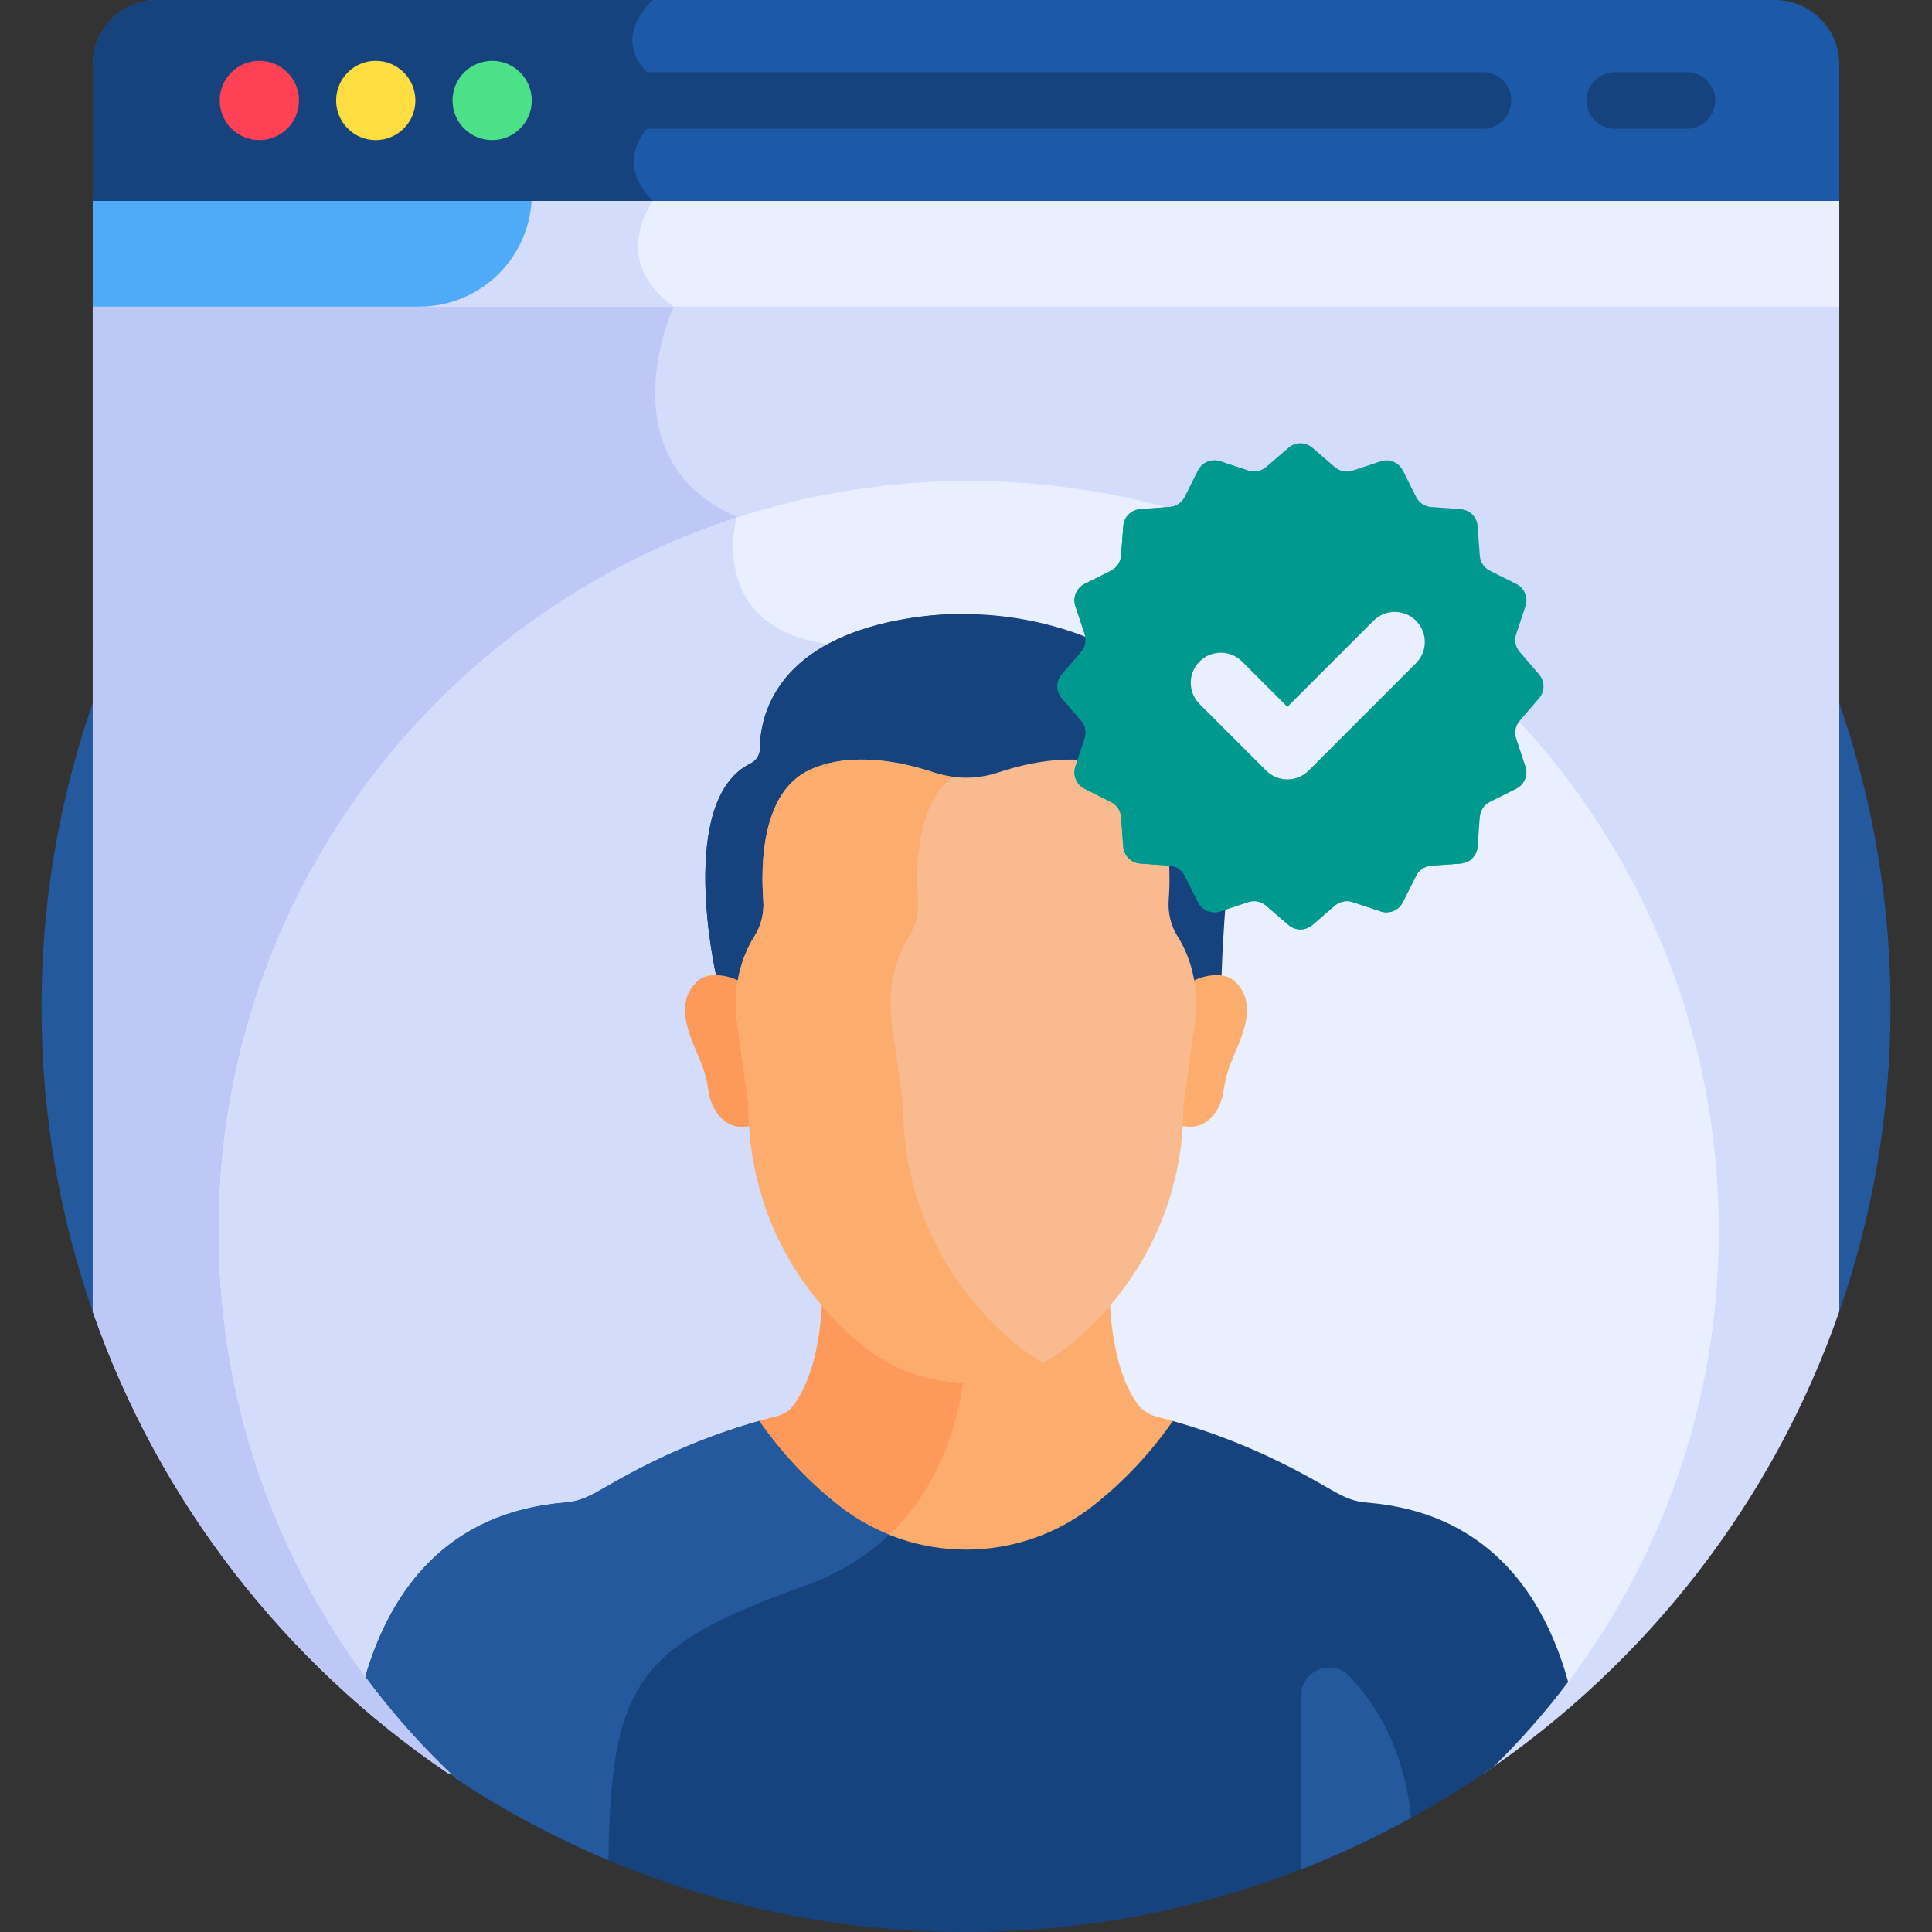<svg id="Layer_1" enable-background="new 0 0 512 512" height="512" viewBox="0 0 512 512" width="512" xmlns="http://www.w3.org/2000/svg"><rect x="0" y="0" width="512" height="512" fill="#333333" stroke="none"/><g><path d="m24.572 347.569h462.855c8.785-25.235 13.574-52.342 13.574-80.571 0-135.311-109.691-245.002-245.002-245.002s-245.001 109.691-245.001 245.002c0 28.229 4.789 55.335 13.574 80.571z" fill="#25599e9a"/><path d="m24.572 79.25v268.319c17.487 50.234 50.869 93.017 94.116 122.345l274.592.021c43.262-29.328 76.656-72.12 94.147-122.366v-268.319z" fill="#d3dcfb"/><path d="m24.572 347.569c17.487 50.234 50.869 93.017 94.116 122.345l102.646.008v-299.018c-34.691-3.543-26.114-33.957-26.114-33.957-35.305-15.5-16.695-55.698-16.695-55.698-.922-.658-1.745-1.326-2.509-2h-151.444z" fill="#bec8f7"/><path d="m138.927 51.47c0 16.447-13.333 29.78-29.78 29.78h378.28v-29.78z" fill="#e9efff"/><path d="m109.147 81.25h69.378c-17.333-12.364-5.5-28-5.5-28-.599-.599-1.128-1.193-1.604-1.78h-32.494c0 16.447-13.333 29.78-29.78 29.78z" fill="#d3dcfb"/><path d="m24.572 51.47v29.78h86.575c16.447 0 29.78-13.333 29.78-29.78z" fill="#4fabf7"/><path d="m470.385 0h-428.77c-9.412 0-17.043 7.63-17.043 17.043v36.207h462.855v-36.207c.001-9.413-7.63-17.043-17.042-17.043z" fill="#1c59a8ff"/><path d="m173.025 0h-131.41c-9.412 0-17.043 7.63-17.043 17.043v36.207h148.453c-10.349-10.349-1.576-19.125-1.576-19.125v-15c-9.573-9.574 1.576-19.125 1.576-19.125z" fill="#16437d9a"/><circle cx="68.732" cy="26.625" fill="#ff4155" r="10.502"/><circle cx="99.578" cy="26.625" fill="#ffdd40" r="10.502"/><circle cx="130.425" cy="26.625" fill="#4ce088" r="10.502"/><g><path d="m393.002 34.125h-221.552c-4.142 0-7.5-3.357-7.5-7.5s3.358-7.5 7.5-7.5h221.552c4.142 0 7.5 3.357 7.5 7.5s-3.358 7.5-7.5 7.5z" fill="#16437d"/></g><g><path d="m447.05 34.125h-19.119c-4.142 0-7.5-3.357-7.5-7.5s3.358-7.5 7.5-7.5h19.119c4.142 0 7.5 3.357 7.5 7.5s-3.358 7.5-7.5 7.5z" fill="#16437d"/></g><path d="m121.111 471.536c.024.016.049.031.073.047l274.68-3.424c.016-.011.032-.022.048-.033 36.768-36.071 59.587-86.311 59.587-141.888 0-109.777-88.992-198.769-198.769-198.769-109.777 0-198.769 88.992-198.769 198.769 0 57.351 24.298 109.019 63.15 145.298z" fill="#e9efff"/><path d="m119.417 469.914 101.917.008v-299.018c-32.823-3.352-26.913-30.755-26.182-33.696-79.631 25.924-137.191 100.75-137.191 189.031 0 56.507 23.6 107.485 61.456 143.675z" fill="#d3dcfb"/><g><path d="m221.751 399.828c9.771 7.588 21.83 11.709 34.249 11.709s24.477-4.122 34.249-11.709c7.242-5.624 14.97-13.279 21.732-22.924-1.811-.523-3.642-1.018-5.494-1.482-2.096-.525-3.937-1.785-5.126-3.463-5.481-7.733-6.999-19.686-7.297-28.355-3.845 4.478-7.88 8.224-11.736 11.218-15.463 12.008-37.213 11.992-52.655 0-3.856-2.994-7.89-6.74-11.735-11.218-.305 8.862-1.883 21.157-7.667 28.866-.987 1.315-2.507 2.39-4.331 2.842-1.995.494-3.968 1.026-5.921 1.59 6.761 9.645 14.489 17.301 21.732 22.926z" fill="#fcad6d"/></g><path d="m255.572 363.813c-9.16-.091-18.295-3.086-25.9-8.992-3.856-2.994-7.89-6.74-11.735-11.218-.305 8.862-1.883 21.157-7.667 28.866-.987 1.315-2.507 2.39-4.331 2.842-1.995.494-3.968 1.026-5.921 1.59 6.762 9.646 14.49 17.302 21.733 22.926 4.04 3.138 8.476 5.672 13.163 7.578 14.831-13.616 19.351-31.891 20.658-43.592z" fill="#fd995b"/><g><path d="m243.27 163.514c-38.228 5.209-41.861 26.883-41.878 34.834-.004 1.668-.928 3.213-2.427 3.943-19.885 9.673-9.164 56.294-9.164 56.294 1.997.133 4.992 1.847 6.551 2.602.382-2.376 1.005-4.715 1.885-6.975.671-1.723 1.509-3.463 2.557-5.107 1.819-2.853 2.647-6.218 2.4-9.583-.715-9.726-1.275-27.986 11.563-33.762 10.876-4.894 24.218-2.06 32.726.769 5.525 1.837 11.511 1.837 17.036 0 8.508-2.829 21.849-5.663 32.726-.769 12.802 5.76 12.276 23.927 11.569 33.679-.246 3.39.56 6.791 2.393 9.665 1.082 1.697 1.94 3.497 2.622 5.274.847 2.209 1.449 4.491 1.821 6.809 1.965-.952 5.678-2.894 8.081-2.554.294-10.194 1.235-21.184 1.235-21.184 11.327-55.483-40.536-79.543-81.696-73.935z" fill="#16437d9a"/><path d="m243.27 163.514c-38.228 5.209-41.861 26.883-41.878 34.834-.004 1.668-.928 3.213-2.427 3.943-19.885 9.673-9.164 56.294-9.164 56.294 1.997.133 4.992 1.847 6.551 2.602.382-2.376 1.005-4.715 1.885-6.975.671-1.723 1.509-3.463 2.557-5.107 1.819-2.853 2.647-6.218 2.4-9.583-.715-9.726-1.275-27.986 11.563-33.762 10.876-4.894 24.218-2.06 32.726.769 2.103.699 4.273 1.129 6.458 1.296-.414-.677-.876-1.336-1.397-1.971-17.702-21.557 4.112-43.043 4.186-43.116-4.549-.08-9.066.178-13.46.776z" fill="#16437d"/></g><path d="m327.121 259.957c-2.977-2.729-8.908-1.346-11.472.325.562 3.498.594 7.077.108 10.612l-3.026 22.039c0 1.777-.056 3.52-.159 5.232 7.379 2.226 11.044-4.399 11.662-8.945.266-1.957.7-3.886 1.303-5.768 1.963-6.129 9.044-16.659 1.584-23.495z" fill="#fcad6d"/><path d="m184.879 259.957c2.977-2.729 8.908-1.346 11.472.325-.562 3.498-.594 7.077-.108 10.612l3.026 22.039c0 1.777.056 3.52.159 5.232-7.379 2.226-11.044-4.399-11.662-8.945-.266-1.957-.7-3.886-1.303-5.768-1.963-6.129-9.044-16.659-1.584-23.495z" fill="#fd995b"/><path d="m314.732 253.473c-.681-1.777-1.54-3.577-2.622-5.274-1.832-2.875-2.639-6.275-2.393-9.666.706-9.752.328-28.824-12.474-34.584-10.876-4.894-24.216-2.06-32.724.769-5.525 1.838-11.513 1.838-17.039 0-8.508-2.829-21.849-5.662-32.724-.769-12.838 5.776-13.182 24.941-12.468 34.667.247 3.365-.581 6.73-2.399 9.583-1.048 1.644-1.886 3.385-2.557 5.107-2.175 5.588-2.809 11.648-1.995 17.582l3.027 22.044c0 31.692 16.918 53.233 31.308 64.408 7.511 5.833 16.781 9.001 26.328 9.001s18.816-3.168 26.328-9.001c14.39-11.175 31.308-32.716 31.308-64.408l3.026-22.039c.807-5.875.195-11.876-1.93-17.42z" fill="#f9ba8f"/><g><path d="m270.672 357.342c-14.39-11.175-31.308-32.716-31.308-64.408l-3.027-22.044c-.815-5.934-.181-11.994 1.995-17.582.671-1.723 1.509-3.463 2.557-5.107 1.819-2.853 2.647-6.218 2.399-9.583-.649-8.837-.422-25.464 9.255-32.763-1.712-.221-3.409-.586-5.063-1.135-8.508-2.829-21.849-5.662-32.724-.769-12.838 5.776-13.182 24.941-12.468 34.667.247 3.365-.581 6.73-2.399 9.583-1.048 1.644-1.886 3.385-2.557 5.107-2.175 5.588-2.809 11.648-1.995 17.582l3.027 22.044c0 31.692 16.918 53.233 31.308 64.408 7.511 5.833 16.781 9.001 26.328 9.001 7.204 0 14.248-1.806 20.5-5.198-2.034-1.103-3.984-2.372-5.828-3.803z" fill="#fcad6d"/></g><path d="m362.272 398.197c-4.912-.402-7.525-2.307-13.314-5.571-12.058-6.8-24.544-12.223-38.149-16.037-6.645 9.551-14.271 17.117-21.41 22.661-9.529 7.399-21.288 11.418-33.398 11.418-12.111 0-23.87-4.019-33.398-11.418-7.141-5.546-14.769-13.113-21.415-22.668-13.548 3.805-26.121 9.262-38.145 16.043-5.789 3.264-8.402 5.169-13.314 5.571-31.321 2.561-45.862 23.333-52.474 44.671-.149.483-.277.971-.418 1.456 7.267 9.824 15.431 18.94 24.347 27.26 38.673 25.537 85.003 40.417 134.816 40.417 51.999 0 100.205-16.213 139.865-43.841 7.107-6.969 13.705-14.456 19.706-22.42-.263-.96-.53-1.92-.825-2.872-6.611-21.337-21.153-42.109-52.474-44.67z" fill="#16437d"/><path d="m222.602 399.25c-7.141-5.546-14.769-13.113-21.415-22.668-13.548 3.805-26.121 9.262-38.145 16.043-5.789 3.264-8.402 5.169-13.314 5.571-31.321 2.561-45.862 23.333-52.474 44.671-.149.483-.277.971-.418 1.456 7.267 9.824 15.431 18.94 24.347 27.26 12.588 8.312 25.992 15.486 40.058 21.395.617-46.869 7.705-56.895 51.951-72.697 9.38-3.35 16.715-8.102 22.454-13.555-4.647-1.868-9.044-4.369-13.044-7.476z" fill="#25599e9a"/><path d="m407.87 185.052-5.139 5.962c-1.112 1.29-1.465 3.07-.93 4.688l2.472 7.462c.756 2.283-.277 4.776-2.427 5.855l-7.025 3.525c-1.524.765-2.534 2.274-2.659 3.975l-.579 7.846c-.177 2.395-2.081 4.3-4.476 4.476l-7.846.579c-1.7.126-3.21 1.135-3.975 2.659l-3.525 7.025c-1.079 2.15-3.572 3.183-5.855 2.426l-7.462-2.472c-1.617-.536-3.397-.183-4.688.93l-5.961 5.139c-1.818 1.567-4.51 1.567-6.328 0l-5.962-5.139c-1.291-1.112-3.07-1.465-4.688-.93l-7.462 2.472c-2.283.756-4.776-.277-5.855-2.426l-3.525-7.025c-.765-1.524-2.274-2.534-3.975-2.659l-7.846-.579c-2.395-.177-4.299-2.081-4.476-4.476l-.579-7.846c-.125-1.7-1.135-3.21-2.659-3.975l-7.025-3.525c-2.15-1.079-3.183-3.572-2.426-5.855l2.472-7.462c.536-1.617.183-3.397-.93-4.688l-5.139-5.961c-1.567-1.818-1.567-4.51 0-6.328l5.139-5.962c1.112-1.29 1.465-3.07.93-4.688l-2.472-7.462c-.756-2.283.277-4.776 2.427-5.855l7.025-3.525c1.524-.765 2.534-2.274 2.659-3.975l.579-7.846c.177-2.395 2.081-4.299 4.476-4.476l7.846-.579c1.7-.126 3.21-1.135 3.975-2.659l3.525-7.025c1.079-2.15 3.572-3.183 5.855-2.426l7.462 2.472c1.617.536 3.397.183 4.688-.93l5.961-5.139c1.818-1.567 4.51-1.567 6.328 0l5.962 5.139c1.29 1.112 3.07 1.465 4.688.93l7.462-2.472c2.283-.756 4.776.277 5.855 2.426l3.526 7.025c.765 1.524 2.274 2.534 3.974 2.659l7.846.579c2.395.177 4.299 2.081 4.476 4.476l.579 7.846c.125 1.7 1.135 3.21 2.659 3.975l7.025 3.525c2.15 1.079 3.183 3.572 2.427 5.855l-2.472 7.462c-.536 1.617-.183 3.397.93 4.688l5.139 5.961c1.566 1.818 1.566 4.51-.001 6.328z" fill="#009990"/><path d="m330.819 124.718-7.462-2.472c-2.283-.756-4.776.277-5.855 2.426l-3.525 7.025c-.765 1.524-2.274 2.534-3.975 2.659l-7.846.579c-2.395.177-4.3 2.081-4.476 4.476l-.579 7.846c-.125 1.7-1.135 3.21-2.659 3.975l-7.025 3.525c-2.15 1.079-3.183 3.571-2.427 5.855l2.472 7.462c.536 1.618.183 3.397-.93 4.688l-5.139 5.962c-1.567 1.818-1.567 4.51 0 6.328l5.138 5.961c1.113 1.29 1.465 3.07.93 4.688l-2.472 7.462c-.756 2.283.277 4.776 2.427 5.855l7.025 3.525c1.524.765 2.534 2.274 2.659 3.975l.579 7.846c.177 2.395 2.081 4.299 4.476 4.476l7.846.579c1.7.125 3.21 1.135 3.975 2.659l3.525 7.025c1.079 2.15 3.572 3.183 5.855 2.427l7.462-2.472c1.617-.536 3.397-.183 4.688.93l5.962 5.139c1.818 1.567 4.51 1.567 6.328 0l5.961-5.139c1.291-1.112 3.07-1.465 4.688-.93l7.462 2.472c2.283.756 4.776-.277 5.855-2.426l3.525-7.025c.765-1.524 2.274-2.534 3.975-2.659l7.846-.579c2.395-.177 4.3-2.081 4.476-4.476-39.676-7.083-27.296-37.638-27.296-37.638l-8.674-13.84c-38.061-9.728-20.108-49.098-20.108-49.098-1.29 1.112-3.07 1.465-4.687.929z" fill="#009990"/><g><path d="m341.172 206.545c-2.111 0-4.136-.839-5.629-2.331l-17.649-17.65c-3.108-3.109-3.108-8.148 0-11.257 3.11-3.108 8.148-3.106 11.257 0l12.02 12.021 22.83-22.83c3.109-3.108 8.148-3.108 11.257 0 3.108 3.109 3.108 8.148 0 11.257l-28.459 28.459c-1.492 1.492-3.516 2.331-5.627 2.331z" fill="#e9efff"/></g><path d="m373.957 481.759c-1.867-18.405-9.405-30.329-16.373-37.554-4.647-4.818-12.809-1.462-12.809 5.231v45.964c10.068-3.917 19.811-8.481 29.182-13.641z" fill="#25599e9a"/></g></svg>